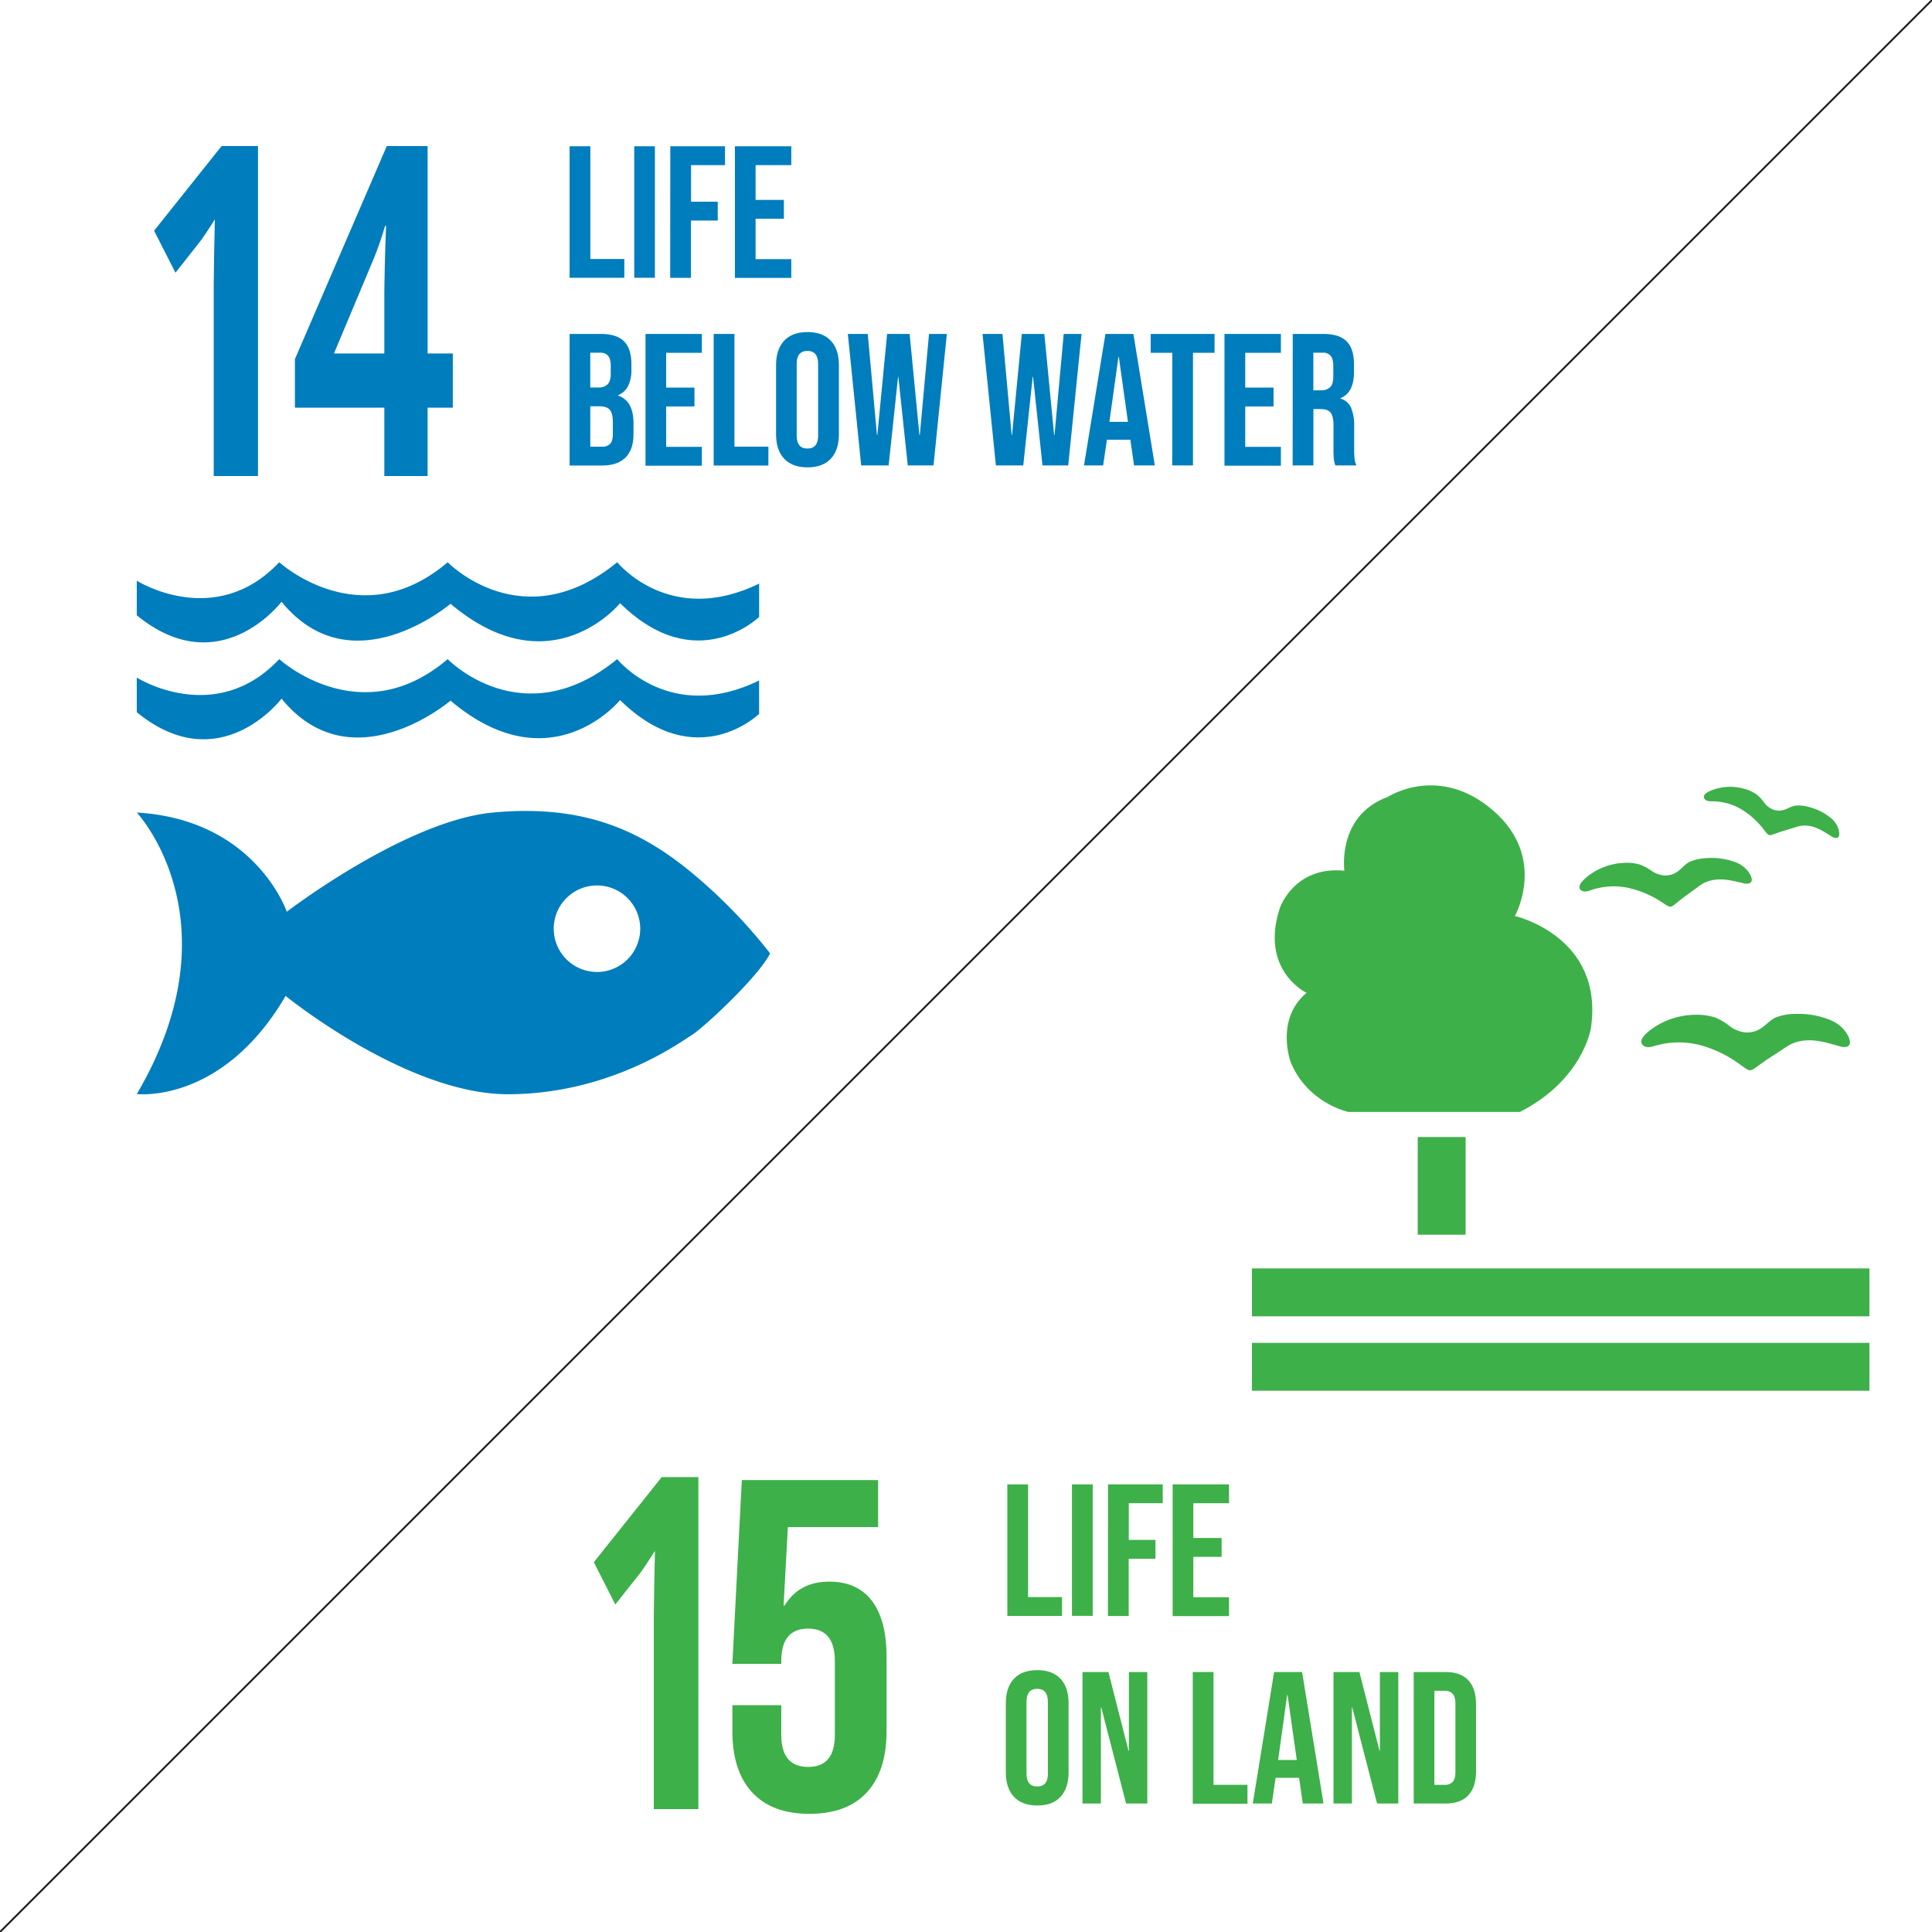 <svg id="Layer_1" data-name="Layer 1" xmlns="http://www.w3.org/2000/svg" viewBox="0 0 1024 1024"><defs><style>.cls-1{fill:#fff;}.cls-2{fill:#007dbc;}.cls-3{fill:#3eb049;}.cls-4{fill:none;stroke:#231f20;stroke-miterlimit:10;}</style></defs><rect class="cls-1" width="1024" height="1024"/><path class="cls-2" d="M301.9,77.52h11v59.76h18v9.95h-29Z"/><path class="cls-2" d="M336.16,77.52h10.95v69.71H336.16Z"/><path class="cls-2" d="M355.27,77.52h29v10h-18V106.9h14.15v10H366.22v30.37h-11Z"/><path class="cls-2" d="M389.52,77.52H419.4v10H400.48v18.42h15v10h-15v21.41H419.4v9.95H389.52Z"/><path class="cls-2" d="M301.9,177h16.53q8.46,0,12.34,3.93t3.89,12.1v2.79a19.17,19.17,0,0,1-1.74,8.76,10.3,10.3,0,0,1-5.33,4.88v.2q8.16,2.79,8.17,14.54v6c0,5.38-1.42,9.48-4.23,12.3s-7,4.23-12.41,4.23H301.9Zm15.24,28.38a6.54,6.54,0,0,0,4.92-1.69q1.65-1.69,1.65-5.68v-3.89q0-3.78-1.35-5.47a5.06,5.06,0,0,0-4.23-1.7h-5.28v18.43Zm2,31.36a5.51,5.51,0,0,0,4.29-1.54q1.39-1.55,1.39-5.32V223.8c0-3.19-.55-5.39-1.64-6.62s-2.91-1.85-5.43-1.85h-4.88v21.41Z"/><path class="cls-2" d="M342.13,177H372V187H353.08v18.43h15v10h-15v21.41H372v10H342.13Z"/><path class="cls-2" d="M378.27,177h11v59.74h18v10h-29Z"/><path class="cls-2" d="M415.62,243.11q-4.29-4.56-4.29-12.94V193.53q0-8.37,4.29-12.95T428,176c5.38,0,9.49,1.53,12.36,4.59s4.27,7.37,4.27,12.95v36.64q0,8.37-4.27,12.94c-2.87,3.06-7,4.59-12.36,4.59S418.47,246.17,415.62,243.11Zm18-12.24v-38q0-6.87-5.68-6.87t-5.67,6.87v38q0,6.87,5.67,6.87T433.64,230.87Z"/><path class="cls-2" d="M449.37,177h10.56l4.88,53.57h.2L470.19,177h11.94l5.18,53.57h.21L492.4,177h9.45l-7.07,69.7H481.14l-5-47H476l-5,47H456.45Z"/><path class="cls-2" d="M520.77,177h10.55l4.88,53.57h.2L541.58,177h11.95l5.18,53.57h.2L563.79,177h9.46l-7.07,69.7H552.54l-5-47h-.19l-5,47H527.84Z"/><path class="cls-2" d="M585.9,177h14.83l11.35,69.7h-11l-2-13.84v.2H586.69l-2,13.64H574.54Zm11.94,46.59L593,189.14h-.19L588,223.59Z"/><path class="cls-2" d="M621.34,187H609.89V177h33.86V187H632.3V246.7h-11Z"/><path class="cls-2" d="M649,177H678.9V187H660v18.43h15v10H660v21.41H678.9v10H649Z"/><path class="cls-2" d="M685.18,177h16.23q8.46,0,12.34,3.93c2.6,2.62,3.88,6.66,3.88,12.1v4.28q0,10.84-7.17,13.74v.2a8.57,8.57,0,0,1,5.64,4.88,24.68,24.68,0,0,1,1.64,9.86v12.24a47.73,47.73,0,0,0,.2,4.84,12,12,0,0,0,1,3.63H707.78a14.7,14.7,0,0,1-.79-3.19,45.25,45.25,0,0,1-.21-5.37V225.4c0-3.2-.51-5.42-1.54-6.69s-2.8-1.89-5.33-1.89h-3.78V246.7h-11Zm14.93,29.87a6.58,6.58,0,0,0,4.93-1.69c1.1-1.13,1.64-3,1.64-5.68v-5.38q0-3.78-1.34-5.47a5.09,5.09,0,0,0-4.24-1.7h-5v19.92Z"/><path class="cls-2" d="M136.74,252.32H113.27V151.12l.23-16.64.38-18.18q-5.85,9.21-8.13,12.08L93,144.54,81.67,122.28l35.78-44.86h19.29Z"/><path class="cls-2" d="M240,216.08H226.64v36.24H203.7V216.08H156.31V190.36L205,77.42h21.65V187.36H240Zm-36.3-28.72V157.7q0-7.42.38-21.54t.61-16.38h-.61a172.28,172.28,0,0,1-6.75,19.14L177,187.36Z"/><path class="cls-3" d="M370.15,958.87H346.53V857.05l.23-16.74.38-18.29q-5.88,9.27-8.17,12.16l-12.84,16.24L314.74,828l36-45.13h19.42Z"/><path class="cls-3" d="M398.64,950q-10.47-11.31-10.47-32.5V903.81h25.92v15.7q0,16.93,14.2,17t14.2-17V880.4q0-17.21-14.2-17.2t-14.2,17.2v1.49H388.17l5-97.42h72.25v24.92H417.58L415.33,851h.5q7.71-12.71,23.67-12.7,14.94,0,22.67,10.22t7.73,29.64v39.37q0,21.16-10.47,32.5T429,961.37Q409.1,961.37,398.64,950Z"/><path class="cls-3" d="M533.91,786.74h11v59.74h18v10h-29Z"/><path class="cls-3" d="M568.16,786.74h11v69.7h-11Z"/><path class="cls-3" d="M587.28,786.74h29v10h-18v19.42h14.14v10H598.23v30.37h-11Z"/><path class="cls-3" d="M621.53,786.74h29.88v10H632.49v18.42h15v10h-15v21.41h18.92v10H621.53Z"/><path class="cls-3" d="M537.39,952.33q-4.27-4.59-4.28-13V902.73q0-8.36,4.28-12.94t12.35-4.58q8.07,0,12.35,4.58t4.28,12.94v36.64q0,8.37-4.28,13t-12.35,4.58Q541.68,956.91,537.39,952.33Zm18-12.25V902q0-6.88-5.67-6.88T544.07,902v38q0,6.85,5.67,6.86T555.41,940.08Z"/><path class="cls-3" d="M573.74,886.2h13.75l10.64,41.73h.21V886.2h9.76v69.71H596.85L583.7,905h-.2v50.89h-9.76Z"/><path class="cls-3" d="M632.19,886.2h11V946h18v10h-29Z"/><path class="cls-3" d="M675.31,886.2h14.83l11.36,69.71h-11l-2-13.84v.2H676.11l-2,13.64H664Zm12,46.61-4.88-34.46h-.2l-4.79,34.46Z"/><path class="cls-3" d="M706.78,886.2h13.73l10.66,41.73h.2V886.2h9.76v69.71H729.87L716.73,905h-.2v50.89h-9.75Z"/><path class="cls-3" d="M749.29,886.2H766q8.16,0,12.25,4.39c2.72,2.92,4.08,7.19,4.08,12.84v35.25q0,8.46-4.08,12.85T766,955.91H749.29ZM765.82,946a5.29,5.29,0,0,0,4.13-1.59c1-1.06,1.45-2.78,1.45-5.18V902.94c0-2.4-.48-4.12-1.45-5.19a5.29,5.29,0,0,0-4.13-1.59h-5.57V946Z"/><path class="cls-2" d="M363.51,460c-26.29-20.79-55.64-33.63-102.1-29.35S152,483.25,152,483.25s-16.51-48.91-79.48-52.58c0,0,53.8,57.48,0,149.19,0,0,45.24,5.5,78.87-52,0,0,64.19,52.25,118,52.11s90.71-27.28,97.21-31.33,35.46-31,41.57-43.33A276.41,276.41,0,0,0,363.51,460Zm-47.09,55.15a22.92,22.92,0,1,1,22.91-22.92A22.92,22.92,0,0,1,316.42,515.17Z"/><path class="cls-2" d="M72.49,359.14s41.57,26.29,75.5-9.78c0,0,43.11,39.43,89.27,0,0,0,39.74,41,89.87,0,0,0,27.82,34.54,75.21,11.31V378.4s-33.33,32.4-73.68-7.34c0,0-36.68,45.25-89.87.31,0,0-52.28,44.65-89.57-1.06,0,0-32.71,43.24-76.73,7.17Z"/><path class="cls-2" d="M72.49,307.78S114.06,334.07,148,298c0,0,43.11,39.43,89.27,0,0,0,39.74,41,89.87,0,0,0,27.82,34.54,75.21,11.31V327S369,359.45,328.66,319.7c0,0-36.68,45.25-89.87.31,0,0-52.28,44.66-89.57-1.06,0,0-32.71,43.25-76.73,7.17Z"/><path class="cls-3" d="M692.49,526.22s-25-11.84-14.13-45c0,0,7.56-22.35,34.19-19.72,0,0-4.16-29.17,23-39.12,0,0,27-17.75,55.88,7.24s11.5,55.88,11.5,55.88S850.43,496.32,843.2,545c0,0-4.1,27.27-37.63,44.36H714.68S693.15,584.9,684.11,563C684.11,563,675.63,540.44,692.49,526.22Z"/><rect class="cls-3" x="751.42" y="602.65" width="25.39" height="51.77"/><rect class="cls-3" x="663.56" y="672.29" width="327.28" height="25.39"/><rect class="cls-3" x="663.56" y="711.74" width="327.28" height="25.39"/><path class="cls-3" d="M878.88,553.83c-2.09.52-5.32,1.9-7.37.67-4.44-2.69,1.6-7.36,3.61-8.87A40.14,40.14,0,0,1,899,537.86a30.05,30.05,0,0,1,10.19,1.49,31,31,0,0,1,7.46,4.42,17.33,17.33,0,0,0,7.86,3.37,13.3,13.3,0,0,0,9.31-2.43c2.62-1.79,4.68-4.33,7.68-5.56a29.17,29.17,0,0,1,10.27-1.77,44.75,44.75,0,0,1,18,3.14,18.49,18.49,0,0,1,8.85,6.93c1.1,1.75,3.42,6.07.42,7.24-1.63.64-3.7,0-5.26-.53-4.6-1-16.8-6.13-27,.71s-7.23,4.55-13.48,9-5.09,4.6-11.5,0a63.36,63.36,0,0,0-21.7-10.19A45.77,45.77,0,0,0,878.88,553.83Z"/><path class="cls-3" d="M844.59,471.35c-1.7.51-4.31,1.78-6.05.84-3.78-2,1-6.14,2.62-7.46a33.23,33.23,0,0,1,19.37-7.37,24.69,24.69,0,0,1,8.47.83,25.62,25.62,0,0,1,6.33,3.35A14.4,14.4,0,0,0,882,464a11.1,11.1,0,0,0,7.59-2.39c2.09-1.58,3.69-3.76,6.11-4.89a23.86,23.86,0,0,1,8.42-1.87,36.66,36.66,0,0,1,15,1.87,15.3,15.3,0,0,1,7.59,5.36c1,1.41,3.06,4.88.63,6-1.31.59-3,.16-4.36-.24-3.84-.63-14.11-4.38-22.25,1.67s-5.79,4.05-10.77,8-4,4-9.49.46a52.5,52.5,0,0,0-18.32-7.55A37.82,37.82,0,0,0,844.59,471.35Z"/><path class="cls-3" d="M908.63,424.73c-1.45-.06-3.8.23-4.89-1-2.38-2.58,2.41-4.47,4-5.06a27.06,27.06,0,0,1,16.9-.54,20.24,20.24,0,0,1,6.32,2.88,21.33,21.33,0,0,1,4,4.27,11.67,11.67,0,0,0,4.45,3.67,9,9,0,0,0,6.49.17c2-.66,3.85-1.92,6-2.15a19.71,19.71,0,0,1,7,.79A30.22,30.22,0,0,1,970,433.23a12.51,12.51,0,0,1,4.43,6.15c.38,1.35,1.07,4.59-1.09,4.78a5.46,5.46,0,0,1-3.31-1.34c-2.8-1.51-9.72-7.14-17.61-4.62s-5.54,1.58-10.43,3.27-4.16,2-7.45-2.17a42.6,42.6,0,0,0-12.13-10.68A30.7,30.7,0,0,0,908.63,424.73Z"/><line class="cls-4" y1="1024" x2="1024"/></svg>